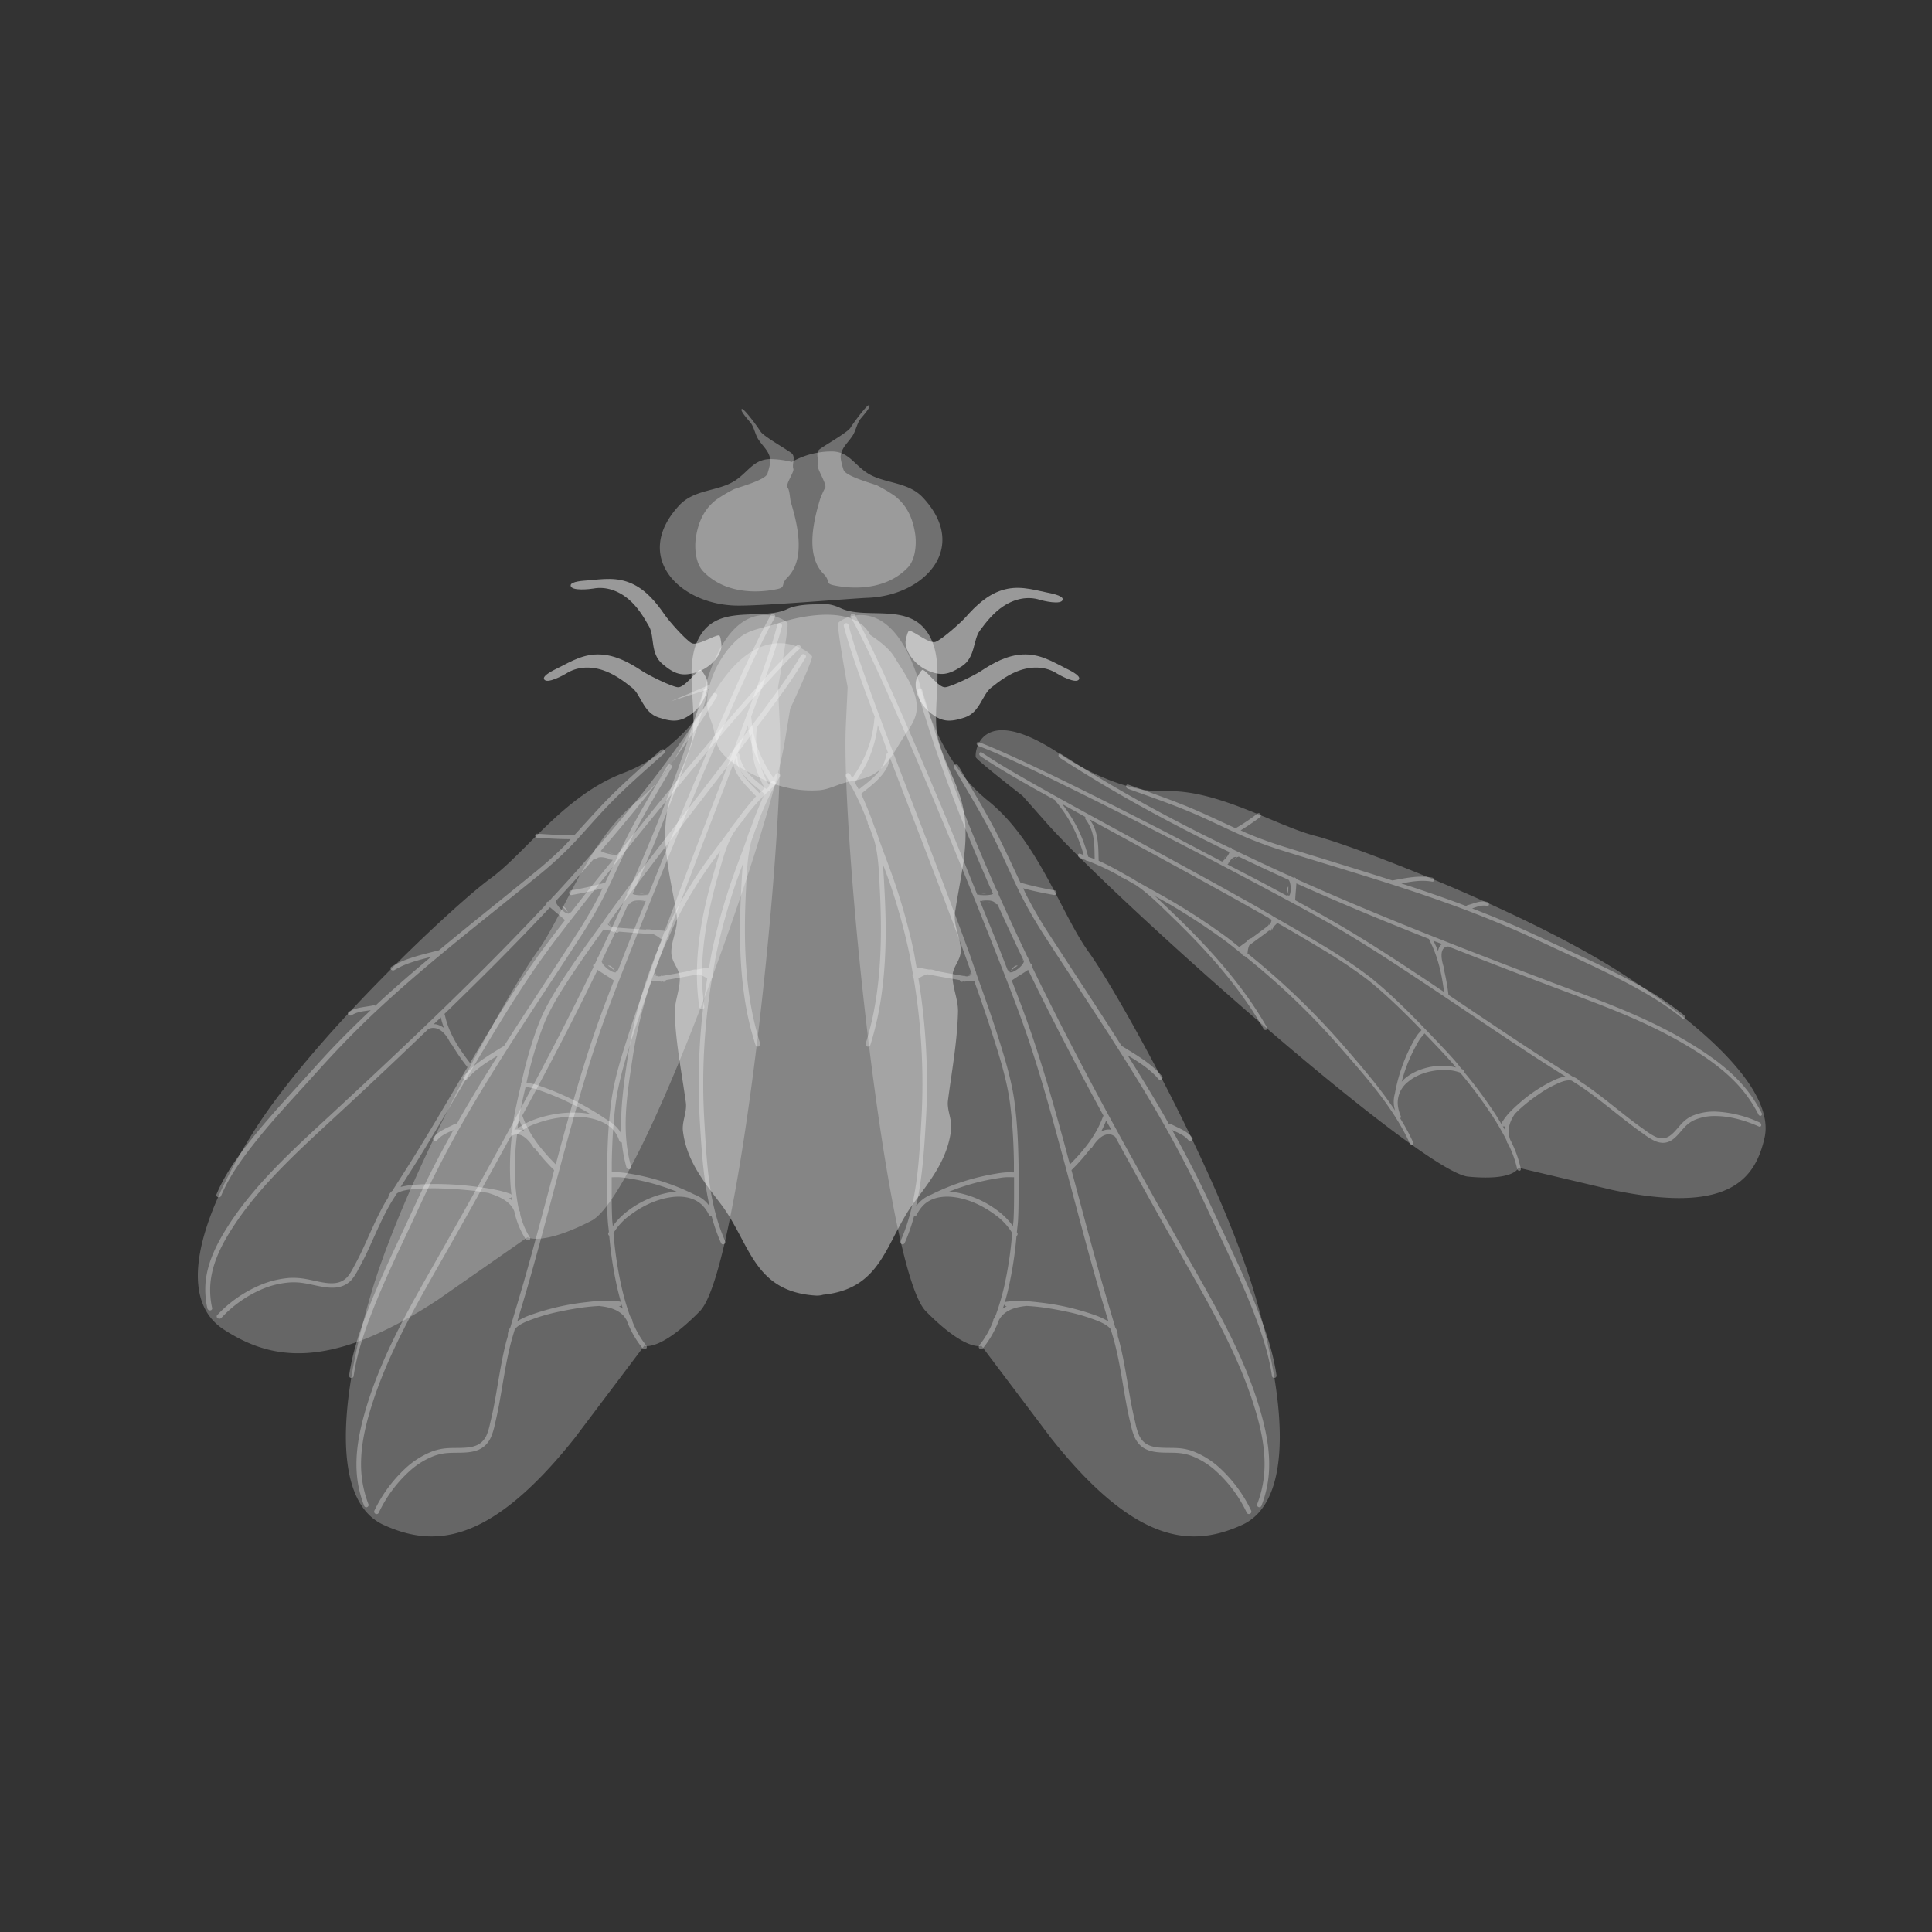 <svg id="Layer_1" data-name="Layer 1" xmlns="http://www.w3.org/2000/svg" viewBox="0 0 1000 1000"><rect x="0" y="0" width="1000" height="1000" fill="#333333" stroke="none"/><defs><style>.cls-1{isolation:isolate;}.cls-2,.cls-3,.cls-4,.cls-5,.cls-6,.cls-7,.cls-8{fill:#fff;}.cls-2{opacity:0.3;}.cls-3{opacity:0.4;}.cls-4{opacity:0.25;}.cls-5{opacity:0.3;}.cls-6{opacity:0.25;}.cls-7{opacity:0.3;}.cls-8{opacity:0.5;}</style></defs><g class="cls-1"><path class="cls-2" d="M430.1,233.68a41.84,41.84,0,0,0-20.26,5.42,47,47,0,0,0-10.65-1.47c-9.07-.2-11.87,6.76-18.89,11.24-8.62,5.53-20.87,4.3-28.65,12.62-24.27,26-.93,50.76,28.44,51.93,12.39.49,59.17-3.58,69.11-4,29.37-1.16,52.74-26,28.47-51.92-7.78-8.33-20-7.07-28.65-12.59C442,240.44,439.17,233.48,430.1,233.68Z"/><path class="cls-3" d="M426.07,312.75c-1.93.21-12.16-.56-18.54,2.48-12.14,5.78-32.42-1.63-43,10.87-12.84,15.21-2.09,41.72-7,59.16-3.75,13.34-11,23.56-12.71,37.89-2.09,17.05,2.86,33.75,5.41,50.39,1,6.68-2.72,12.66-2.75,19.29,0,5.54,4.41,8.36,4.38,13.78,0,5.94-2.84,12-2.6,18.29.61,15.8,3.62,30.3,5.73,45.73.69,5-2.11,9.85-1.5,14.84,1.89,15.4,10.92,26.3,19.57,37.68,15.3,20.1,16.59,45.34,49.14,47.44a11.2,11.2,0,0,0,3.89-.44c30.95-3.16,32.24-27.86,47.07-47.79,8.52-11.46,17.44-22.47,19.16-37.89.56-5-2.29-9.82-1.66-14.82,2-15.44,4.77-30,5.2-45.81.17-6.27-2.73-12.32-2.82-18.26-.08-5.43,4.35-8.27,4.26-13.81-.1-6.63-3.92-12.57-3-19.26,2.37-16.67,7.16-33.4,4.88-50.42-1.91-14.32-9.25-24.47-13.15-37.77-5.1-17.38,5.36-44-7.64-59.1-10.69-12.38-30.89-4.72-43.1-10.37C431.65,313.13,428.58,312.49,426.07,312.75Z"/><path class="cls-4" d="M365.1,355.13s-5,22.42-19.18,42.32a82.77,82.77,0,0,1-15.67,16.86c-26.23,20.9-38,58.72-52.47,78.7s-67.17,114.17-85.61,176.3-18.51,108.71,6.44,120,54,11.48,98.87-45l36-47.75s7.9,3.32,28.78-17.9S406.45,431,403.58,374.42l-.87-18.73s5.74-31.38,4.86-33.24S379.83,303.75,365.1,355.13Z"/><path class="cls-5" d="M321.67,675.16c.22.74.49,1.45.72,2.19a15.72,15.72,0,0,0-2.1-1.22A1.25,1.25,0,0,0,321.67,675.16Zm-1.56-65.86a27.61,27.61,0,0,1,3.85.4,111.94,111.94,0,0,1,26.52,7.21,31.38,31.38,0,0,0-4.54.4,50.61,50.61,0,0,0-22.33,10.5,36.1,36.1,0,0,0-6.42,6.82c-.07-1.07-.25-2.15-.31-3.22-.22-4.16-.25-8.34-.28-12.5,0-3.19,0-6.39,0-9.58C317.79,609.32,318.94,609.3,320.11,609.3ZM268.9,580a53.44,53.44,0,0,0,2.6,5.7,8.13,8.13,0,0,0-4.32-1.06,6.77,6.77,0,0,0-1,.22C267.1,583.24,268,581.64,268.9,580Zm92.2-75.66a3.68,3.68,0,0,1,.47,0,13.57,13.57,0,0,1,3.88,1.75c.2.12.42.19.63.29a336.1,336.1,0,0,0-3.79,74.94c.86,14.33,1.8,29,5,43.09a18,18,0,0,0-1.78-2.22,17,17,0,0,0-6.05-3.88,117.28,117.28,0,0,0-33.54-10.84,46.66,46.66,0,0,0-5.26-.66c-1.35-.06-2.67,0-4,0,0-1.82,0-3.65,0-5.48.16-8.55.55-17.08,1.47-25.58.36-3.29.76-6.59,1.35-9.84,1.92-10.49,5.17-20.77,8.42-30.91,2.91-9,6-18,9.21-27,1.09,0,2.19-.11,3.29-.22.18,0,.36.1.53.12l.91.13c.29,0,1.06.33.88.09-.5-.65-.28-.43-.32-.5l.26,0c.29.24.6.55.84.56a1.17,1.17,0,0,0,1.16-.9l3.95-.69C352.77,505.89,356.94,505.11,361.1,504.35ZM309.3,502c2.63,1.81,5.39,3.39,8,5.2a1.22,1.22,0,0,0,.53.13c-3.59,9.26-7.12,18.54-10.33,27.93-6.28,18.35-11.56,37.06-16.7,55.75-1.07,3.9-2.08,7.81-3.13,11.71-7.15-7.19-13.64-15.12-17.13-24.77-.06-.16-.2-.23-.31-.35,13.46-24.8,26.54-49.8,38.86-75.19C309.18,502.27,309.24,502.14,309.3,502Zm9.15.66c-.95-1.16-1.72-2.69-3.14-2.88S315.29,500,318.45,502.66Zm11.27-36.55a16.13,16.13,0,0,1,2,0l.79.07c.26,0,1,0,.78.09-2.41.6,0,0,.78.09.07,0,.12-.06.19-.06-3.27,8.1-6.66,16.15-9.86,24.27-1.53,3.87-3,7.75-4.55,11.62a1.21,1.21,0,0,0-.9.78c-.22-.19-.27-.16-.47-.34a5.62,5.62,0,0,0,.44.53c0,.05-.15.13-.16.13a3.9,3.9,0,0,1-2.38-.66,12.1,12.1,0,0,1-4-3.19,4.85,4.85,0,0,1-1-1.92c.12-.24.23-.48.34-.72,1.27,1.06.29.2.1-.15q6.8-14.16,13.25-28.5a1.1,1.1,0,0,0,.87-.38c4.05-.71,2.45-.39,4-.69,1.25-.22-2.52.34-3.79.41-.11,0,.17-.14.25-.22l.25-.22a4.67,4.67,0,0,1,1.1-.59A6.48,6.48,0,0,1,329.72,466.11Zm16.51-70.43a1.26,1.26,0,0,0-.76.59c-7.35,12.58-15,25.07-21.51,38.12-3.72,7.45-7.15,15.06-10.74,22.58-.12,0-.23-.07-.35,0a168,168,0,0,1-17.35,3.91,1.18,1.18,0,0,0-.94,1.38,1.21,1.21,0,0,0,1.38,1c5.35-1,10.67-2,15.91-3.48-.6,1.24-1.13,2.51-1.75,3.73a227.8,227.8,0,0,1-12.22,20.86c-12.31,19-24.86,37.88-37,57,0,0,0,0-.06,0-7.36,4.57-15.2,8.94-20.86,15.65a1.18,1.18,0,0,0,.16,1.66,1.16,1.16,0,0,0,1.66-.12c4.37-5.19,10.21-8.82,16-12.34C251,557,244.31,567.81,238,578.89c-.52.92-1,1.86-1.53,2.78,0,0-.06,0-.1-.06a1.28,1.28,0,0,0-1,.13c-3.82,2.12-8.21,3.4-11,7a1.21,1.21,0,0,0,.22,1.69,1.17,1.17,0,0,0,1.66-.22c2.13-2.69,5.39-3.9,8.45-5.32-4.79,8.61-9.44,17.31-13.81,26.15-4.1,8.29-7.9,16.71-11.84,25.08-6.62,14.1-13.26,28.18-18.91,42.69-4.16,10.67-7.76,21.68-9.43,33a1.19,1.19,0,1,0,2.35.34c1.69-11.52,5.46-22.63,9.68-33.44,5.51-14.15,12-27.86,18.47-41.59,3.93-8.36,7.75-16.78,11.84-25.06q8-16.23,17-32c18.51-32.38,39.64-63.15,59.91-94.43a230.06,230.06,0,0,0,12.34-21.07c4.86-9.57,9.05-19.49,13.84-29.1,6.48-13,14.13-25.43,21.45-38a1.25,1.25,0,0,0-.46-1.7A1.26,1.26,0,0,0,346.23,395.68Zm34.54-3.38a19.68,19.68,0,0,0,1.35,4.47c2.9,6,8.58,10,13.62,14.13a182.31,182.31,0,0,0-7.05,17.51,45.87,45.87,0,0,0-2,5.44q-1.61,4.53-3.29,9c-1.92,5.15-3.84,10.3-5.57,15.51a315.26,315.26,0,0,0-9.15,33.19c-.68,3.16-1.11,6.33-1.69,9.49a1.3,1.3,0,0,0-.84-.19c-1.86.3-3.7.69-5.55,1a4.78,4.78,0,0,0-.53-.06,8.14,8.14,0,0,0-2.13.37c-.25.08-1,.2-.72.25s0,0,.19.06c-3.58.7-7.16,1.36-10.74,2-1.29.23-2.63.45-3.95.66a6.8,6.8,0,0,1-1.44-.88,9.9,9.9,0,0,1,1.09.94l-1.34.19a5.17,5.17,0,0,1-2.16-.72.81.81,0,0,1-.25-.94c.67.57,2,1.68,1.56,1.19a19.88,19.88,0,0,0-1.47-1.47c0-.07.07-.13.09-.19,1.13.48-.06-.06.16-.44,0,0,0,0,0,0,1.05-2.92,2.07-5.86,3.13-8.77C354.58,460,367.86,426.21,380.77,392.3Zm6.33-17a64.17,64.17,0,0,0,4.63,17.35A72,72,0,0,0,399,405.1c-.67,1.19-1.38,2.36-2,3.57-4.68-3.78-10-7.42-12.68-12.93a19.33,19.33,0,0,1-1.57-5.1,1.1,1.1,0,0,0-1-.85l.12-.31C383.63,384.76,385.32,380,387.1,375.29Zm12.62-57.56a1.18,1.18,0,0,0-.72.56c-3.39,5.93-6.37,12.07-9.31,18.23-3.72,7.8-7.3,15.68-10.83,23.58-9.46,21.18-18.52,42.51-27.44,63.92-5.4,13-10.57,26.05-15.84,39.09-3.52-.44-2.78-.22-4.17-.57s2.54.36,3.79.66c.28.07-.56,0-.84.06l-1,.06a18.72,18.72,0,0,1-4.61-.18,4.85,4.85,0,0,1-1.28-.44c.06-.15.12-.29.19-.44s.37,0,0-.06c10.3-23.23,19.9-46.77,28.21-70.78,3.84-11.09,7.35-22.28,10.65-33.54a1.26,1.26,0,0,0-.84-1.57,1.29,1.29,0,0,0-1.57.88c-3.28,11.22-6.76,22.36-10.58,33.41-8.28,23.94-17.85,47.39-28.13,70.53a1.19,1.19,0,0,0-.88,1.35c0,.11.13.15.16.25q-7.31,16.39-15.06,32.6a3.48,3.48,0,0,0-.57,1.16c-.36.76-.7,1.53-1.06,2.29a1,1,0,0,0-.75,1.62c-.15.31-.29.61-.44.91-23.76,49-50.22,96.62-77,144-15.1,26.71-31.22,53.4-40.15,83-3.57,11.83-6.19,24.27-4.76,36.68a59.66,59.66,0,0,0,3.57,14.34,1.19,1.19,0,1,0,2.22-.85,57.8,57.8,0,0,1-3.41-13.78c-1.52-13.21,1.64-26.52,5.7-39,9.29-28.6,25-54.55,39.71-80.58q16-28.21,31.51-56.68h0a6,6,0,0,1,1.66-1c4.36-1.61,8.36,3.31,10.36,6.55a1.27,1.27,0,0,0,.82.56,102.18,102.18,0,0,0,9.8,11.12c-5.19,19.37-10.26,38.78-15.78,58.06-2,6.81-4,13.6-6.05,20.39-.3,1-.58,2-.88,3a7.18,7.18,0,0,0-1.28,4.48v0c-.33,1.17-.71,2.32-1,3.5-2.66,10.6-4.07,21.45-6.11,32.17-.6,3.18-1.31,6.33-2.07,9.49a32.16,32.16,0,0,1-1.87,6.23,11.75,11.75,0,0,1-1.79,2.72c-2.87,3.24-7.35,3.6-11.4,3.7-2.34.06-4.68,0-7,.16a28.32,28.32,0,0,0-7.52,1.53,43.65,43.65,0,0,0-14.53,9.18,72.19,72.19,0,0,0-15.76,21.58,1.29,1.29,0,0,0,.6,1.69,1.24,1.24,0,0,0,1.66-.57,68.35,68.35,0,0,1,16.57-22.11,39.87,39.87,0,0,1,12.3-7.39,26,26,0,0,1,6.86-1.41c7.06-.52,15.59,1.08,20.58-5.26a14.18,14.18,0,0,0,1.69-2.76,33.39,33.39,0,0,0,2.07-6.73c.77-3.19,1.45-6.36,2.06-9.58,2-10.67,3.43-21.49,6.08-32,.65-2.6,1.45-5.16,2.22-7.74,1.83-2.3,5.26-3.73,7.71-4.66.83-.32,1.64-.61,2.47-.91a97.33,97.33,0,0,1,12.56-3.48c4.72-1,9.51-1.87,14.31-2.44,2.25-.26,4.52-.44,6.8-.56,0,0,.05.06.09.06,4.59.52,9.2,1.6,12.44,5.14a14.35,14.35,0,0,1,1.44,2.09,51.74,51.74,0,0,0,8.39,14.75,1.2,1.2,0,0,0,1.69.13,1.17,1.17,0,0,0,.13-1.66,47.13,47.13,0,0,1-7.27-12.75,1.27,1.27,0,0,0-.06-.72c-.18-.32-.44-.59-.63-.9-.2-.52-.47-1-.66-1.51A124.58,124.58,0,0,1,321.7,666a195.79,195.79,0,0,1-4.16-27.81,32.09,32.09,0,0,1,8.64-9.27c6.21-4.68,13.72-8.29,21.49-9.3,5.69-.74,11.85.13,16,4.38a18.22,18.22,0,0,1,3.26,4.76,1.22,1.22,0,0,0,1.38.63,95.56,95.56,0,0,0,4.88,14,1.18,1.18,0,0,0,1.57.59,1.17,1.17,0,0,0,.59-1.56c-8.67-19.45-9.6-41.52-10.8-62.48a329.34,329.34,0,0,1,4-73.69,2,2,0,0,0,.4-2.26c.7-3.94,1.28-7.91,2.13-11.83a315.59,315.59,0,0,1,9.09-32.95c1.34-4,2.83-8,4.32-12-.44,4.87-.66,9.76-.91,14.54-1.1,20.92-.84,42.13,3.19,62.76A163.06,163.06,0,0,0,391,540.74a1.26,1.26,0,1,0,2.41-.72,160.76,160.76,0,0,1-4.07-16c-4.12-21-4.29-42.54-3.2-63.83.43-8.29.63-17,2.82-25.05.44-1.25.91-2.48,1.35-3.73a39,39,0,0,1,2-5,1.18,1.18,0,0,0,.1-.78,133.41,133.41,0,0,1,8.8-19.27s.09,0,.12,0a1.15,1.15,0,0,0,.44-1c.64-1.09,1.16-2.23,1.85-3.29a1.24,1.24,0,0,0-.38-1.72,1.22,1.22,0,0,0-.94-.19,1.28,1.28,0,0,0-.78.56c-.41.64-.7,1.33-1.09,2a65.52,65.52,0,0,1-9.43-19.2,64.71,64.71,0,0,1-2.1-12c0-.15-.12-.25-.19-.38,2.27-6.08,4.59-12.14,6.77-18.26,3.37-9.49,6.72-19,9.27-28.78a1.24,1.24,0,1,0-2.41-.62c-2.53,9.68-5.86,19.14-9.21,28.56-4.54,12.76-9.34,25.45-14.16,38.11-13.08,34.39-26.54,68.62-39.14,103.19-1.1,3-2.06,6-3.14,9l0,0c-.18-.1-.18.37-.25.56a4.65,4.65,0,0,0-.22.91c-3.63,10.17-7.29,20.32-10.58,30.6S319,555,317.1,565.55c-.6,3.3-1,6.65-1.35,10-1,9-1.31,18-1.47,27,0,1.71,0,3.42,0,5.14-.05.11-.14.19-.16.31a1.26,1.26,0,0,0,.16.63c0,3.45-.06,6.91,0,10.36,0,4.2,0,8.4.28,12.59.11,2,.43,4.07.6,6.11a3.11,3.11,0,0,0-.25.38,1.16,1.16,0,0,0,.43,1.53,197.66,197.66,0,0,0,4.54,28.66c.48,1.92,1,3.89,1.57,5.85a1.26,1.26,0,0,0-.72-.44,47.8,47.8,0,0,0-8.71-.4c-2.91.1-5.8.4-8.67.75a125.81,125.81,0,0,0-28.56,6.54,38.06,38.06,0,0,0-7,3.26c1.93-6.48,3.9-12.94,5.77-19.45,6.9-24.12,13.06-48.46,19.69-72.66,5.12-18.64,10.35-37.32,16.6-55.62,5.28-15.43,11.34-30.64,17.32-45.81q13.22-33.51,27.09-66.74c8.71-20.91,17.57-41.74,26.81-62.42,3.52-7.88,7.09-15.76,10.8-23.55,2.92-6.1,5.89-12.16,9.24-18a1.19,1.19,0,0,0-1.34-1.75Z"/><path class="cls-6" d="M370.18,357.71a105.55,105.55,0,0,1-27.84,31.53A80,80,0,0,1,322.94,400c-31.11,11.73-50.45,41.14-69.18,54.78S162.68,536.27,131.88,584.8s-39.67,88.08-16,103.39,53.8,22.17,110.86-15.49L273,640.41s7.55,4.64,33.18-8.59,92.47-200.18,100.16-248.88L409,366.83s11.87-25.33,11.3-27.12S395.11,317.45,370.18,357.71Z"/><path class="cls-5" d="M264.87,619.54c.08.68.23,1.35.33,2a16.87,16.87,0,0,0-1.94-1.52A1.34,1.34,0,0,0,264.87,619.54Zm10.79-56.3a35.62,35.62,0,0,1,3.92,1.23,140,140,0,0,1,26.1,12.22,38.78,38.78,0,0,0-4.78-.7,59.28,59.28,0,0,0-25.09,3.78,34.86,34.86,0,0,0-7.94,4.32c.13-.93.14-1.88.29-2.81.55-3.58,1.31-7.14,2.06-10.68.58-2.72,1.22-5.42,1.84-8.13ZM228.17,526.6a43.45,43.45,0,0,0,1.61,5.44,10.21,10.21,0,0,0-4.27-1.9,9.08,9.08,0,0,0-1,0C225.69,528.93,227,527.78,228.17,526.6ZM337.9,483.53a2.88,2.88,0,0,1,.49.11,16.3,16.3,0,0,1,3.69,2.38c.18.14.4.25.59.38a240.67,240.67,0,0,0-18.05,62.79c-1.82,12.37-3.61,25-3,37.74a17.49,17.49,0,0,0-1.43-2.3,18.84,18.84,0,0,0-5.53-4.69A144.91,144.91,0,0,0,282,563c-1.76-.64-3.52-1.29-5.33-1.77-1.38-.36-2.77-.57-4.15-.89.35-1.55.68-3.1,1.06-4.65a204.94,204.94,0,0,1,6.35-21.39c1-2.71,2-5.42,3.25-8.05,4-8.46,9.26-16.45,14.55-24.31,4.71-7,9.64-13.92,14.62-20.79,1.13.25,2.28.41,3.44.57.18.07.35.17.53.23s.61.22.92.31,1,.53.89.29c-.39-.67-.21-.43-.23-.5l.26,0c.27.28.52.61.77.67a1.21,1.21,0,0,0,1.37-.5l4.22.32C329,482.93,333.44,483.22,337.9,483.53Zm-53.19-13.9c2.38,2.13,4.94,4.12,7.32,6.26a1.67,1.67,0,0,0,.53.23c-5.47,7-10.87,14.11-16,21.35-10,14.13-19,28.81-27.8,43.51-1.84,3.06-3.62,6.15-5.45,9.23-6.05-7.76-11.27-16-13.06-25,0-.15-.17-.25-.26-.37,18.61-18,36.87-36.2,54.42-54.93Zm9.34,2.66c-.76-1.21-1.27-2.68-2.7-3.17S291.29,469.27,294.05,472.29Zm18.57-28.45a19.53,19.53,0,0,1,2,.48l.79.23c.27.08,1.07.27.8.26-2.61,0,0,0,.79.26.07,0,.14,0,.21,0-4.92,6.13-9.95,12.19-14.79,18.35-2.31,2.93-4.6,5.88-6.9,8.82a1.24,1.24,0,0,0-1.09.46c-.19-.22-.24-.2-.42-.4.12.18.23.39.36.55s-.18.07-.19.07a4.79,4.79,0,0,1-2.34-1.1,12.58,12.58,0,0,1-3.48-3.62,3.91,3.91,0,0,1-.68-1.86l.49-.53c1.11,1.19.26.24.13-.11q9.71-10.47,19.09-21.16a1.38,1.38,0,0,0,1-.12c4.32.32,2.6.22,4.31.34,1.34.1-2.68-.29-4-.52-.11,0,.2-.09.3-.13l.3-.13a5.13,5.13,0,0,1,1.25-.25A7.91,7.91,0,0,1,312.62,443.84Zm30.37-56a1.32,1.32,0,0,0-.89.33c-10,9-20.27,17.84-29.47,27.43-5.25,5.48-10.24,11.15-15.38,16.71a1.42,1.42,0,0,0-.35-.11c-6.23.17-12.44-.28-18.7-.66a1.05,1.05,0,0,0-1.23.95,1.25,1.25,0,0,0,1.24,1.14c5.74.36,11.43.74,17.13.71-.86.91-1.65,1.86-2.52,2.76A193.89,193.89,0,0,1,276.24,452c-16.33,13.31-32.88,26.46-49.07,39.9,0,0,0,0-.07,0-8.48,2.19-17.43,4.1-24.55,8.5a.91.91,0,0,0-.15,1.45,1.44,1.44,0,0,0,1.74.27c5.51-3.4,12.23-5.14,18.9-6.8-9.07,7.6-18,15.29-26.66,23.25-.72.66-1.41,1.35-2.12,2l-.08-.07a1.66,1.66,0,0,0-1-.12c-4.37.93-9.15,1-12.73,3.37a.94.94,0,0,0-.09,1.49,1.44,1.44,0,0,0,1.76.19c2.71-1.79,6.32-2.07,9.76-2.57-6.59,6.21-13,12.53-19.23,19-5.81,6.11-11.34,12.38-17,18.59-9.51,10.44-19,20.88-27.63,31.91-6.32,8.1-12.13,16.63-16,25.89a1.09,1.09,0,0,0,.79,1.38,1.25,1.25,0,0,0,1.58-.55c3.93-9.39,9.92-18,16.33-26.18,8.37-10.75,17.7-20.9,27-31.08,5.65-6.19,11.18-12.47,17-18.56Q186,531.33,198.32,520c25.27-23.24,53-44.52,79.84-66.43a196.15,196.15,0,0,0,16.75-15.06c6.83-7,13-14.47,19.82-21.53,9.16-9.55,19.42-18.35,29.37-27.31a1,1,0,0,0-.17-1.54A1.54,1.54,0,0,0,343,387.81Zm36.4,5.07a15.29,15.29,0,0,0,.55,4.11c1.87,5.8,7,10.43,11.44,15.13a145.29,145.29,0,0,0-10.59,13.25,33.85,33.85,0,0,0-3.07,4.17q-2.52,3.48-5.11,6.91c-3,3.92-5.91,7.86-8.69,11.88a236.85,236.85,0,0,0-15.73,26.1c-1.3,2.52-2.34,5.11-3.54,7.67a1.53,1.53,0,0,0-.84-.36c-2-.17-4-.26-5.94-.39-.18-.05-.35-.14-.54-.18a10.86,10.86,0,0,0-2.27-.17c-.27,0-1.05-.06-.79.05s0,0,.18.09c-3.83-.22-7.67-.49-11.5-.76-1.38-.1-2.8-.23-4.21-.35a7.69,7.69,0,0,1-1.33-1.08,13.24,13.24,0,0,1,1,1.05c-.48,0-.95-.09-1.43-.15a6,6,0,0,1-2.1-1.1.64.64,0,0,1-.08-.86c.58.64,1.75,1.89,1.39,1.37s-1-1.33-1.24-1.59a1.66,1.66,0,0,1,.13-.14c1.08.67-.06-.06.24-.33,0,0,0,0,0,0,1.64-2.24,3.24-4.5,4.9-6.73C339.51,444.35,359.63,418.72,379.39,392.88Zm9.76-13a48.32,48.32,0,0,0,1.53,15.8,60.8,60.8,0,0,0,5.14,12.25c-.92.85-1.88,1.68-2.75,2.57-4.14-4.29-9-8.61-10.7-13.9a14.59,14.59,0,0,1-.65-4.7c0-.45-.4-.77-.88-.94l.19-.24C383.77,387.13,386.42,383.49,389.15,379.89Zm23.92-46a1.27,1.27,0,0,0-.85.31c-4.62,4.26-8.87,8.79-13.07,13.34-5.33,5.78-10.52,11.65-15.66,17.54-13.79,15.82-27.19,31.85-40.46,48-8,9.78-15.86,19.7-23.78,29.55a32.24,32.24,0,0,1-4.21-1.44c-1.23-.55,2.57.89,3.8,1.43.28.12-.59-.09-.89-.14l-1-.17a23.8,23.8,0,0,1-4.73-1.21,6,6,0,0,1-1.25-.67l.28-.33s.38.09,0-.05c15.05-17.36,29.43-35.14,42.56-53.63,6.07-8.53,11.81-17.23,17.35-26a1.08,1.08,0,0,0-.58-1.52,1.4,1.4,0,0,0-1.78.38c-5.52,8.78-11.22,17.44-17.27,25.95-13.08,18.42-27.41,36.14-42.41,53.44-.65,0-1.18.39-1.16.94,0,.1.1.16.11.25q-10.67,12.26-21.74,24.23a2.94,2.94,0,0,0-.81.85c-.52.56-1,1.14-1.53,1.7a1.28,1.28,0,0,0-.82.18.82.82,0,0,0-.27,1l-.62.67C248.47,504.64,212.1,539,175.42,573.08c-20.67,19.22-42.4,38.18-57.22,61.24-5.92,9.22-11,19.19-11.84,30a44.75,44.75,0,0,0,1,13,1.36,1.36,0,0,0,1.46.93,1,1,0,0,0,1-1.14,42.93,42.93,0,0,1-.93-12.49c.91-11.57,6.7-22.15,13.26-31.83,15-22.16,36.14-40.59,56.31-59.32q21.86-20.28,43.31-40.9h0a6.7,6.7,0,0,1,1.92-.5c4.82-.37,8,4.74,9.49,7.94a1.35,1.35,0,0,0,.74.67,99.4,99.4,0,0,0,8.05,11.7c-9,15.26-17.93,30.58-27.29,45.68-3.3,5.34-6.73,10.63-10.1,15.93-.5.78-1,1.57-1.47,2.35a5.45,5.45,0,0,0-2.18,3.51v0c-.57.92-1.17,1.81-1.7,2.75-4.75,8.38-8.26,17.27-12.39,25.91-1.23,2.57-2.55,5.08-3.93,7.59a24.62,24.62,0,0,1-3.12,4.86,10,10,0,0,1-2.36,1.9c-3.58,2.09-8.3,1.37-12.5.52-2.43-.49-4.85-1.09-7.3-1.48a35.33,35.33,0,0,0-8.07-.42A48.53,48.53,0,0,0,132.81,666a64.9,64.9,0,0,0-20.38,14.7,1,1,0,0,0,.29,1.58,1.45,1.45,0,0,0,1.83-.1,62.2,62.2,0,0,1,21.32-15A45,45,0,0,1,150,663.79a32.65,32.65,0,0,1,7.37.38c7.4,1.18,15.93,4.5,22.29.26a12.61,12.61,0,0,0,2.27-1.95,25.59,25.59,0,0,0,3.41-5.24c1.4-2.54,2.71-5.07,4-7.67,4.11-8.6,7.6-17.46,12.33-25.81,1.17-2.06,2.48-4.06,3.76-6.06,2.33-1.54,6.15-2,8.86-2.19l2.73-.21a122,122,0,0,1,13.66-.06c5.09.21,10.2.59,15.28,1.21,2.38.29,4.76.67,7.14,1.08,0,0,.05.07.09.08,4.65,1.5,9.23,3.48,11.9,7.22a12.48,12.48,0,0,1,1.1,2.11,43.75,43.75,0,0,0,5.91,14.46,1.5,1.5,0,0,0,1.73.5.9.9,0,0,0,.44-1.38,39.94,39.94,0,0,1-5.12-12.5.86.86,0,0,0,.07-.63c-.13-.31-.34-.6-.48-.91-.11-.48-.3-1-.39-1.43a93.08,93.08,0,0,1-1.67-13.32,141,141,0,0,1,.93-24.58,31.18,31.18,0,0,1,10.69-5.89,55.33,55.33,0,0,1,24-3c6,.68,12.25,2.84,15.78,7.41a15.83,15.83,0,0,1,2.47,4.79,1.41,1.41,0,0,0,1.31.85,74.3,74.3,0,0,0,2.42,13,1.37,1.37,0,0,0,1.51.86,1,1,0,0,0,.91-1.19c-5.31-18.52-2.11-37.48.6-55.55a236.14,236.14,0,0,1,18-61.67,1.55,1.55,0,0,0,.85-1.82c1.46-3.2,2.81-6.43,4.44-9.57a237.15,237.15,0,0,1,15.61-25.89c2.16-3.12,4.45-6.16,6.74-9.2-1.37,4-2.52,8.14-3.68,12.14-5.09,17.52-8.82,35.59-8.53,54a122.86,122.86,0,0,0,1.21,14.78,1.4,1.4,0,0,0,1.46,1.08c.73,0,1.26-.53,1.17-1.14a120.92,120.92,0,0,1-1.19-14.55c-.31-18.77,3.59-37.12,8.73-54.95,2-6.94,3.85-14.27,7.64-20.63.69-1,1.4-1.9,2.1-2.86a29.52,29.52,0,0,1,3.06-3.81.87.87,0,0,0,.24-.64,106.92,106.92,0,0,1,12.75-14.34s.09,0,.13,0a.93.93,0,0,0,.65-.77c.86-.78,1.62-1.63,2.53-2.37a1,1,0,0,0-.06-1.55,1.59,1.59,0,0,0-.94-.38,1.41,1.41,0,0,0-.92.3c-.54.45-1,1-1.5,1.43a53.51,53.51,0,0,1-6.14-18.48,47.3,47.3,0,0,1,.08-10.64c0-.13-.08-.24-.12-.36,3.49-4.65,7-9.26,10.44-14a266.28,266.28,0,0,0,15-22.31,1.07,1.07,0,0,0-.62-1.5,1.39,1.39,0,0,0-1.76.41,262.45,262.45,0,0,1-14.92,22.15c-7.11,9.79-14.47,19.47-21.84,29.11-20,26.21-40.42,52.19-60,78.65-1.7,2.29-3.27,4.65-4.95,6.94l0,0c-.17-.13-.26.27-.37.42a3.39,3.39,0,0,0-.4.72c-5.68,7.8-11.38,15.58-16.73,23.56s-10.68,16-14.68,24.59c-1.25,2.67-2.27,5.42-3.28,8.18a216.48,216.48,0,0,0-6.61,22.56c-.35,1.45-.66,2.91-1,4.36-.07.08-.18.12-.22.23a.9.9,0,0,0,.05.56c-.68,2.93-1.37,5.86-2,8.8-.76,3.58-1.53,7.14-2.08,10.76-.27,1.76-.33,3.55-.54,5.32-.1.1-.23.17-.33.26a.93.93,0,0,0,.17,1.41,142.36,142.36,0,0,0-.71,25.38c.13,1.75.32,3.54.52,5.34a1.32,1.32,0,0,0-.66-.54,60.91,60.91,0,0,0-8.94-2.35c-3-.58-6.09-1-9.12-1.36a159.16,159.16,0,0,0-30.81-1,44.47,44.47,0,0,0-7.85,1.16c3.22-5.06,6.48-10.1,9.64-15.19,11.69-18.91,22.66-38.16,34.09-57.19,8.81-14.66,17.75-29.32,27.68-43.42,8.37-11.9,17.51-23.42,26.57-34.94q20-25.41,40.63-50.45c13-15.76,26.06-31.41,39.53-46.86,5.13-5.88,10.31-11.75,15.63-17.51,4.16-4.52,8.39-9,13-13.2a1,1,0,0,0-.14-1.49A1.57,1.57,0,0,0,413.07,333.9Z"/><path class="cls-4" d="M476.34,355.13s5.05,22.42,19.18,42.32a83.05,83.05,0,0,0,15.67,16.86c26.24,20.9,38,58.72,52.48,78.7s67.17,114.17,85.6,176.3,18.52,108.71-6.43,120-54.05,11.48-98.87-45l-36-47.75s-7.9,3.32-28.78-17.9S435,431,437.86,374.42l.88-18.73s-5.75-31.38-4.87-33.24S461.61,303.75,476.34,355.13Z"/><path class="cls-5" d="M519.77,675.16c-.22.74-.49,1.45-.72,2.19a15.72,15.72,0,0,1,2.1-1.22A1.25,1.25,0,0,1,519.77,675.16Zm1.57-65.86a27.91,27.91,0,0,0-3.86.4A112.07,112.07,0,0,0,491,616.91a31.26,31.26,0,0,1,4.54.4,50.56,50.56,0,0,1,22.33,10.5,35.78,35.78,0,0,1,6.42,6.82c.07-1.07.25-2.15.31-3.22.23-4.16.25-8.34.28-12.5,0-3.19,0-6.39,0-9.58C523.66,609.32,522.5,609.3,521.34,609.3ZM572.54,580a53.44,53.44,0,0,1-2.6,5.7,8.13,8.13,0,0,1,4.32-1.06,6.77,6.77,0,0,1,1,.22C574.35,583.24,573.42,581.64,572.54,580Zm-92.2-75.66a3.69,3.69,0,0,0-.47,0A13.57,13.57,0,0,0,476,506.1c-.2.12-.42.19-.63.29a336.1,336.1,0,0,1,3.79,74.94c-.86,14.33-1.8,29-5,43.09A17.22,17.22,0,0,1,476,622.2a16.85,16.85,0,0,1,6-3.88,117.28,117.28,0,0,1,33.54-10.84,46.66,46.66,0,0,1,5.26-.66c1.35-.06,2.68,0,4,0,0-1.82,0-3.65,0-5.48-.16-8.55-.55-17.08-1.47-25.58-.36-3.29-.75-6.59-1.35-9.84-1.92-10.49-5.16-20.77-8.42-30.91-2.91-9-6-18-9.21-27-1.09,0-2.19-.11-3.29-.22a5,5,0,0,1-.53.12l-.91.13c-.29,0-1.05.33-.88.09.5-.65.28-.43.32-.5l-.25,0c-.3.24-.6.55-.85.56a1.17,1.17,0,0,1-1.16-.9l-3.94-.69C488.67,505.89,484.51,505.11,480.34,504.35Zm51.8-2.35c-2.62,1.81-5.39,3.39-8,5.2a1.22,1.22,0,0,1-.53.13c3.59,9.26,7.12,18.54,10.34,27.93,6.28,18.35,11.56,37.06,16.69,55.75,1.07,3.9,2.08,7.81,3.13,11.71,7.16-7.19,13.64-15.12,17.13-24.77.06-.16.2-.23.31-.35-13.45-24.8-26.54-49.8-38.86-75.19C532.26,502.27,532.21,502.14,532.14,502Zm-9.14.66c.94-1.16,1.71-2.69,3.13-2.88S526.15,500,523,502.66Zm-11.28-36.55a16.13,16.13,0,0,0-2,0l-.78.07c-.27,0-1,0-.79.09,2.41.6,0,0-.78.09-.07,0-.12-.06-.19-.06,3.27,8.1,6.66,16.15,9.87,24.27,1.52,3.87,3,7.75,4.54,11.62a1.24,1.24,0,0,1,.91.78c.22-.19.26-.16.47-.34-.15.17-.29.38-.44.53s.15.13.15.13a3.9,3.9,0,0,0,2.38-.66,12,12,0,0,0,3.95-3.19,4.72,4.72,0,0,0,1-1.92l-.34-.72c-1.27,1.06-.29.2-.1-.15q-6.79-14.16-13.24-28.5a1.12,1.12,0,0,1-.88-.38c-4-.71-2.44-.39-4-.69-1.25-.22,2.52.34,3.79.41.11,0-.17-.14-.25-.22l-.25-.22a4.48,4.48,0,0,0-1.1-.59A6.48,6.48,0,0,0,511.72,466.11Zm-16.5-70.43a1.25,1.25,0,0,1,.75.59c7.35,12.58,15,25.07,21.51,38.12,3.72,7.45,7.15,15.06,10.75,22.58.11,0,.22-.07.34,0a168.59,168.59,0,0,0,17.35,3.91,1.18,1.18,0,0,1,.94,1.38,1.2,1.2,0,0,1-1.38,1c-5.35-1-10.66-2-15.91-3.48.6,1.24,1.14,2.51,1.76,3.73a230,230,0,0,0,12.21,20.86c12.31,19,24.86,37.88,37,57,0,0,0,0,.06,0,7.36,4.57,15.2,8.94,20.86,15.65a1.18,1.18,0,0,1-.16,1.66,1.16,1.16,0,0,1-1.66-.12c-4.37-5.19-10.2-8.82-16-12.34,6.79,10.79,13.47,21.65,19.79,32.73.53.92,1,1.86,1.54,2.78,0,0,0,0,.09-.06a1.28,1.28,0,0,1,1,.13c3.83,2.12,8.21,3.4,11,7a1.21,1.21,0,0,1-.22,1.69,1.16,1.16,0,0,1-1.65-.22c-2.14-2.69-5.4-3.9-8.46-5.32,4.8,8.61,9.45,17.31,13.81,26.15,4.1,8.29,7.9,16.71,11.84,25.08,6.62,14.1,13.26,28.18,18.91,42.69,4.16,10.67,7.76,21.68,9.43,33a1.19,1.19,0,0,1-1,1.35,1.2,1.2,0,0,1-1.35-1c-1.69-11.52-5.46-22.63-9.67-33.44-5.52-14.15-12-27.86-18.48-41.59-3.93-8.36-7.74-16.78-11.84-25.06q-8-16.23-17-32c-18.5-32.38-39.64-63.15-59.91-94.43a232.37,232.37,0,0,1-12.34-21.07c-4.85-9.57-9.05-19.49-13.84-29.1-6.48-13-14.12-25.43-21.45-38a1.24,1.24,0,0,1,.47-1.7A1.26,1.26,0,0,1,495.22,395.68Zm-34.55-3.38a20.17,20.17,0,0,1-1.34,4.47c-2.9,6-8.58,10-13.63,14.13a182.31,182.31,0,0,1,7.05,17.51,44.17,44.17,0,0,1,2,5.44q1.61,4.53,3.29,9c1.93,5.15,3.84,10.3,5.58,15.51a317.65,317.65,0,0,1,9.14,33.19c.68,3.16,1.11,6.33,1.69,9.49a1.31,1.31,0,0,1,.85-.19c1.85.3,3.69.69,5.54,1a4.78,4.78,0,0,1,.53-.06,8.14,8.14,0,0,1,2.13.37c.25.08,1,.2.72.25s0,0-.19.06c3.58.7,7.16,1.36,10.75,2,1.28.23,2.62.45,3.94.66a6.56,6.56,0,0,0,1.44-.88,9.9,9.9,0,0,0-1.09.94l1.34.19a5.08,5.08,0,0,0,2.16-.72.83.83,0,0,0,.26-.94c-.68.57-2,1.68-1.57,1.19s1.22-1.24,1.47-1.47c0-.07-.07-.13-.09-.19-1.13.48.06-.06-.16-.44,0,0,0,0,0,0-1.05-2.92-2.07-5.86-3.13-8.77C486.86,460,473.58,426.21,460.67,392.3Zm-6.32-17a64.56,64.56,0,0,1-4.64,17.35,72,72,0,0,1-7.23,12.46c.67,1.19,1.38,2.36,2,3.57,4.68-3.78,10-7.42,12.69-12.93a19.31,19.31,0,0,0,1.56-5.1,1.1,1.1,0,0,1,1-.85l-.12-.31C457.82,384.76,456.12,380,454.35,375.29Zm-12.62-57.56a1.24,1.24,0,0,1,.72.56c3.38,5.93,6.36,12.07,9.3,18.23,3.72,7.8,7.31,15.68,10.83,23.58C472,381.28,481.1,402.61,490,424c5.4,13,10.57,26.05,15.84,39.09,3.52-.44,2.78-.22,4.17-.57s-2.54.36-3.79.66c-.28.07.56,0,.85.06s.64.05,1,.06a18.64,18.64,0,0,0,4.6-.18,4.73,4.73,0,0,0,1.28-.44l-.18-.44s-.38,0,0-.06c-10.31-23.23-19.91-46.77-28.22-70.78-3.84-11.09-7.35-22.28-10.65-33.54a1.25,1.25,0,1,1,2.41-.69c3.29,11.22,6.76,22.36,10.59,33.41,8.28,23.94,17.85,47.39,28.12,70.53a1.18,1.18,0,0,1,.88,1.35c0,.11-.13.15-.16.25q7.31,16.39,15.06,32.6a3.48,3.48,0,0,1,.57,1.16c.36.76.7,1.53,1.06,2.29a1,1,0,0,1,.75,1.62c.15.31.3.61.44.91,23.76,49,50.22,96.62,77,144,15.1,26.71,31.22,53.4,40.15,83,3.57,11.83,6.19,24.27,4.76,36.68a59.66,59.66,0,0,1-3.57,14.34,1.19,1.19,0,1,1-2.22-.85,56.86,56.86,0,0,0,3.41-13.78c1.52-13.21-1.64-26.52-5.7-39-9.29-28.6-25-54.55-39.71-80.58q-16-28.21-31.5-56.68h0a6.26,6.26,0,0,0-1.66-1c-4.37-1.61-8.37,3.31-10.37,6.55a1.27,1.27,0,0,1-.82.56,102.18,102.18,0,0,1-9.8,11.12c5.2,19.37,10.26,38.78,15.79,58.06,1.95,6.81,4,13.6,6,20.39.3,1,.58,2,.88,3a7.18,7.18,0,0,1,1.28,4.48v0c.33,1.17.71,2.32,1,3.5,2.66,10.6,4.07,21.45,6.11,32.17.61,3.18,1.31,6.33,2.07,9.49a31.51,31.51,0,0,0,1.88,6.23,11.4,11.4,0,0,0,1.78,2.72c2.87,3.24,7.36,3.6,11.4,3.7,2.34.06,4.69,0,7,.16a28.33,28.33,0,0,1,7.51,1.53,43.65,43.65,0,0,1,14.53,9.18,72.19,72.19,0,0,1,15.76,21.58,1.29,1.29,0,0,1-.6,1.69,1.24,1.24,0,0,1-1.66-.57,68.46,68.46,0,0,0-16.56-22.11,40,40,0,0,0-12.31-7.39,25.93,25.93,0,0,0-6.86-1.41c-7.06-.52-15.59,1.08-20.58-5.26a15.23,15.23,0,0,1-1.69-2.76,34,34,0,0,1-2.06-6.73c-.77-3.19-1.46-6.36-2.07-9.58-2-10.67-3.43-21.49-6.08-32-.65-2.6-1.45-5.16-2.22-7.74-1.83-2.3-5.26-3.73-7.71-4.66-.82-.32-1.64-.61-2.47-.91a97.33,97.33,0,0,0-12.56-3.48c-4.72-1-9.51-1.87-14.31-2.44-2.25-.26-4.52-.44-6.8-.56,0,0,0,.06-.09.06-4.58.52-9.2,1.6-12.43,5.14a13.61,13.61,0,0,0-1.44,2.09,51.77,51.77,0,0,1-8.4,14.75A1.2,1.2,0,0,1,507,698a1.16,1.16,0,0,1-.12-1.66,47.09,47.09,0,0,0,7.26-12.75,1.19,1.19,0,0,1,.07-.72c.18-.32.43-.59.62-.9.2-.52.47-1,.66-1.51A124.58,124.58,0,0,0,519.74,666a195.79,195.79,0,0,0,4.16-27.81,32.09,32.09,0,0,0-8.64-9.27c-6.21-4.68-13.72-8.29-21.48-9.3-5.69-.74-11.86.13-16,4.38a18.22,18.22,0,0,0-3.26,4.76,1.22,1.22,0,0,1-1.37.63,96.8,96.8,0,0,1-4.89,14,1.18,1.18,0,0,1-2.16-1c8.67-19.45,9.6-41.52,10.8-62.48a329.93,329.93,0,0,0-4-73.69,2,2,0,0,1-.41-2.26c-.7-3.94-1.28-7.91-2.13-11.83a315.55,315.55,0,0,0-9.08-32.95c-1.35-4-2.84-8-4.33-12,.44,4.87.66,9.76.91,14.54,1.11,20.92.85,42.13-3.19,62.76a163.06,163.06,0,0,1-4.14,16.28,1.26,1.26,0,1,1-2.41-.72,158.06,158.06,0,0,0,4.07-16c4.12-21,4.29-42.54,3.2-63.83-.43-8.29-.63-17-2.82-25.05-.44-1.25-.9-2.48-1.35-3.73a37.64,37.64,0,0,0-2-5,1.18,1.18,0,0,1-.1-.78,133.41,133.41,0,0,0-8.8-19.27s-.08,0-.12,0a1.15,1.15,0,0,1-.44-1c-.64-1.09-1.16-2.23-1.85-3.29a1.25,1.25,0,0,1,.38-1.72,1.22,1.22,0,0,1,.94-.19,1.28,1.28,0,0,1,.78.56c.41.64.7,1.33,1.1,2a65.74,65.74,0,0,0,9.42-19.2,64.71,64.71,0,0,0,2.1-12c0-.15.13-.25.19-.38-2.27-6.08-4.59-12.14-6.77-18.26-3.37-9.49-6.72-19-9.27-28.78a1.25,1.25,0,0,1,.88-1.53,1.27,1.27,0,0,1,1.54.91c2.52,9.68,5.85,19.14,9.2,28.56,4.55,12.76,9.34,25.45,14.16,38.11,13.08,34.39,26.54,68.62,39.15,103.19,1.09,3,2.05,6,3.13,9l0,0c.18-.1.18.37.25.56a4,4,0,0,1,.22.91c3.63,10.17,7.29,20.32,10.58,30.6s6.56,20.66,8.49,31.26c.61,3.3,1,6.65,1.35,10,1,9,1.31,18,1.47,27,0,1.71,0,3.42,0,5.14,0,.11.14.19.16.31a1.16,1.16,0,0,1-.16.63c0,3.45.06,6.91,0,10.36,0,4.2-.05,8.4-.28,12.59-.11,2-.42,4.07-.59,6.11.07.13.18.24.25.38a1.17,1.17,0,0,1-.44,1.53,196.3,196.3,0,0,1-4.54,28.66c-.47,1.92-1,3.89-1.57,5.85a1.26,1.26,0,0,1,.72-.44,47.8,47.8,0,0,1,8.71-.4c2.91.1,5.8.4,8.67.75a126,126,0,0,1,28.57,6.54,38.28,38.28,0,0,1,7,3.26c-1.93-6.48-3.9-12.94-5.76-19.45-6.9-24.12-13.07-48.46-19.7-72.66C543.13,573,537.9,554.34,531.64,536c-5.28-15.43-11.34-30.64-17.32-45.81q-13.22-33.51-27.09-66.74c-8.7-20.91-17.57-41.74-26.81-62.42-3.52-7.88-7.09-15.76-10.8-23.55-2.91-6.1-5.89-12.16-9.24-18a1.19,1.19,0,0,1,.44-1.63A1.21,1.21,0,0,1,441.73,317.73Z"/><path class="cls-6" d="M547.47,389.48s17.13,12.37,37.12,17.7a63.49,63.49,0,0,0,18.78,2.36c26.65-1.06,57.18,17.9,77.38,23.1s107.82,38.75,157.5,70.43,80.11,63.49,75.09,85.79S894,628.34,834.92,616l-49-11.59s-1.76,6.9-26,4.61S576.44,465.53,541,425.18l-11.78-13.31s-23.33-18.1-24.11-19.89S506.64,363,547.47,389.48Z"/><path class="cls-5" d="M777.81,582.85c.38.63.71,1.28,1.08,1.92a13.81,13.81,0,0,1,.24-2.06A.89.89,0,0,1,777.81,582.85Zm-42.19-45.94a17.47,17.47,0,0,0-1.65,2.53,81.32,81.32,0,0,0-8.46,20.45,18.82,18.82,0,0,1,2.52-2.38c5-3.77,11.4-5.66,17.93-5.9a27.71,27.71,0,0,1,7.64.91c-.67-.78-1.28-1.61-2-2.38-2.61-3-5.32-5.85-8-8.71-2.07-2.2-4.17-4.36-6.26-6.54C736.79,535.57,736.21,536.23,735.62,536.91Zm6.3-50c.9,1.79,1.72,3.59,2.43,5.41a5.77,5.77,0,0,1,1.45-3.25,4.49,4.49,0,0,1,.62-.42C744.92,488.08,743.42,487.52,741.92,486.93Zm-95.11,2.22c-.07.1-.18.16-.23.27a10.93,10.93,0,0,0-.79,3.48c0,.19-.09.37-.12.56a387.11,387.11,0,0,1,50.77,49c8.93,10.3,18,20.88,25.65,32.38a20.7,20.7,0,0,1-.57-2.57,15.17,15.17,0,0,1,.47-6.19,87.49,87.49,0,0,1,9.57-27,31.53,31.53,0,0,1,2.18-3.53c.63-.83,1.36-1.53,2-2.33-1.2-1.24-2.38-2.5-3.59-3.73-5.66-5.75-11.42-11.35-17.42-16.63-2.32-2-4.67-4.06-7.09-5.93a259.1,259.1,0,0,0-24.35-16.2c-7.34-4.48-14.74-8.79-22.16-13a18.48,18.48,0,0,1-1.77,1.77c-.07.13-.11.28-.18.4l-.37.62c-.13.19-.31.84-.38.58-.18-.74-.14-.46-.17-.53l-.14.13a2,2,0,0,1,0,.88.85.85,0,0,1-1.17.05l-2.41,1.84C652,485.33,649.37,487.23,646.81,489.15ZM671,457.23c-.13,2.77-.46,5.48-.59,8.25a.91.91,0,0,1-.18.4c7.82,4.23,15.63,8.51,23.35,13.05,15.09,8.86,29.91,18.56,44.66,28.34,3.07,2,6.12,4.12,9.19,6.17-1.14-9.1-3.1-18.31-7.66-27a1,1,0,0,1-.07-.41C716.82,477,694,467.55,671.34,457.4Zm-4.11,5.8c-.29-1.34-.9-2.84-.33-3.8S666.67,459.34,666.87,463Zm-29.44-18.38a9.79,9.79,0,0,0-1,1.17l-.35.5c-.11.17-.49.63-.32.52,1.58-1,0,0-.33.53,0,0-.1,0-.13.06,6.9,3.63,13.84,7.15,20.73,10.82l9.83,5.29a.9.9,0,0,1,1,0c0-.26,0-.27,0-.51,0,.21.11.43.13.62s.15,0,.16,0c.51-.31.65-1.25.75-1.84a11.44,11.44,0,0,0-.13-4.5,5.39,5.39,0,0,0-.75-1.89l-.64-.29c.06,1.46,0,.3-.15-.05q-12.6-5.7-25.16-11.73a.73.73,0,0,1-.68.25c-2.47,1.88-1.47,1.16-2.46,1.9-.76.57,1.48-1.25,2.15-1.94.06-.06-.18,0-.27,0h-.27a3,3,0,0,0-.93.23A3.88,3.88,0,0,0,637.43,444.65Zm-54.14-38.5a.87.87,0,0,1,.76,0c11.85,4.29,23.8,8.35,35.54,13.46,6.71,2.93,13.37,6.12,20.06,9.16.06-.07.07-.18.15-.23A98.19,98.19,0,0,0,651,421a1,1,0,0,1,1.37.39,1.08,1.08,0,0,1-.05,1.47,118.15,118.15,0,0,1-10.16,6.93c1.1.49,2.19,1.05,3.3,1.52a207.25,207.25,0,0,0,19.67,7.12c18.51,5.79,37,11.35,55.55,17.3,0,0,0,0,0,0,6.64-1.17,13.38-2.78,20.57-1.49a1.31,1.31,0,0,1,1,1.22.78.78,0,0,1-.9.89c-5.56-1-10.82-.06-16,.93,10.41,3.4,20.8,6.91,31.17,10.79.86.32,1.72.68,2.58,1,0,0,0-.07,0-.1a.78.78,0,0,1,.56-.48c3.29-.79,6.29-2.48,10-1.7a1.38,1.38,0,0,1,1,1.28.77.77,0,0,1-1,.82c-2.81-.59-5.22.49-7.67,1.31,8,3.08,16,6.31,23.92,9.8,7.44,3.27,14.82,6.8,22.24,10.22,12.48,5.76,25,11.5,37.23,18.11a160.3,160.3,0,0,1,26.24,17.08,1.24,1.24,0,0,1,.38,1.5.85.85,0,0,1-1.32.11c-8.36-6.89-17.48-12.28-26.63-17.21-12-6.44-24.14-12-36.3-17.62-7.4-3.41-14.79-6.94-22.22-10.2q-14.58-6.4-29.31-11.89c-30.31-11.3-60.87-20-91.33-29.5a207.78,207.78,0,0,1-19.88-7.18c-8.65-3.71-17.2-8-25.85-11.79-11.69-5.1-23.6-9.13-35.41-13.4a1.42,1.42,0,0,1-.87-1.43A.86.86,0,0,1,583.29,406.15Zm-19.35,17.9a24.73,24.73,0,0,1,2.26,3.85c2.5,5.83,2.24,11.83,2.45,17.63,5.05,2.28,10,5,14.92,7.84A45.39,45.39,0,0,1,588.1,456c2.5,1.43,5,2.85,7.52,4.24,4.31,2.39,8.62,4.79,12.88,7.33,8.91,5.32,17.67,11.1,26.2,17.35,2.39,1.75,4.68,3.67,7,5.5a.89.89,0,0,1,.29-.63c1.12-.88,2.29-1.69,3.43-2.54.08-.1.13-.25.22-.35a5.21,5.21,0,0,1,1.3-1c.18-.09.62-.44.52-.25s0,0,0,.15q3.34-2.42,6.64-4.91c.79-.6,1.59-1.23,2.39-1.86a6.34,6.34,0,0,0,.14-1.44,11,11,0,0,0,.07,1.28c.27-.22.53-.43.79-.66a3.66,3.66,0,0,0,.6-1.76,1,1,0,0,0-.49-.79c0,.79.11,2.33,0,1.73s-.2-1.56-.23-1.86l-.17-.08c-.24,1,0-.07-.36-.2l0,0c-2.43-1.38-4.85-2.79-7.28-4.16C621.1,455,592.48,439.69,563.94,424.05Zm-14.23-7.92a77.25,77.25,0,0,1,9,14.57,82.61,82.61,0,0,1,4.54,12.76c1.11.42,2.23.8,3.33,1.26-.15-5.33.12-10.93-2.15-16.26a24,24,0,0,0-2.55-4.41,1,1,0,0,1-.06-1.16l-.27-.14C557.61,420.57,553.67,418.32,549.71,416.13Zm-43.82-32a.87.87,0,0,1,.73,0c5.54,2.08,11,4.53,16.5,7,6.94,3.16,13.86,6.45,20.76,9.78,18.52,8.95,36.93,18.23,55.32,27.65,11.15,5.71,22.24,11.63,33.36,17.45a16,16,0,0,0,1.7-2.83c.41-.94-1,1.74-1.45,2.67-.09.21.31-.3.46-.45s.35-.35.52-.53a11.8,11.8,0,0,0,2.16-2.82,3.52,3.52,0,0,0,.36-1.05l-.38-.19s-.19.22-.06,0c-20.27-9.85-40.39-20.33-60.18-31.88-9.14-5.33-18.18-10.93-27.17-16.7a1.4,1.4,0,0,1-.6-1.57.87.87,0,0,1,1.35-.31c9,5.75,18,11.33,27.06,16.65,19.72,11.51,39.76,21.95,60,31.76a1,1,0,0,1,1.32.41c.06.08,0,.17.08.26q14.34,6.93,28.75,13.47a3.44,3.44,0,0,1,1,.46c.68.31,1.35.64,2,.94a.79.79,0,0,1,.63-.14,1.25,1.25,0,0,1,.81.82l.81.36c43.76,19.6,88,36.67,132.16,53.38,24.92,9.43,50.33,18.24,74.05,33.23,9.49,6,18.9,13,26.28,22.28a72.27,72.27,0,0,1,7.59,11.9,1,1,0,0,1-.31,1.37,1.11,1.11,0,0,1-1.34-.65,70.45,70.45,0,0,0-7.3-11.42c-7.87-9.92-18.12-17.17-28.29-23.34-23.27-14.12-48-22.68-72.27-31.85q-26.34-9.94-52.62-20.32l0,0a3.72,3.72,0,0,0-1.49.27c-3.22,1.44-2,7.15-.88,10.54a1.15,1.15,0,0,1,0,.86,110.3,110.3,0,0,1,2.39,13.33c15.21,10.21,30.39,20.51,45.71,30.46,5.41,3.52,10.87,6.94,16.3,10.4l2.4,1.55a7.47,7.47,0,0,1,3.56,2.31l0,0c.93.61,1.87,1.18,2.79,1.81,8.23,5.69,16,12.28,24,18.42,2.38,1.82,4.78,3.56,7.22,5.27a32,32,0,0,0,5,3.16,9.39,9.39,0,0,0,2.66.82c3.53.53,6-1.84,8.07-4.14,1.19-1.33,2.31-2.75,3.58-4a16.88,16.88,0,0,1,4.73-3.35,28.77,28.77,0,0,1,13.19-2.23A60.33,60.33,0,0,1,910.8,581a1.44,1.44,0,0,1,.81,1.5.81.81,0,0,1-1.19.59c-7.44-3.31-15.21-5.43-22.65-5.43a26.12,26.12,0,0,0-10.93,2.15,15.53,15.53,0,0,0-4.32,3.05c-3.84,3.78-7,9.86-13.64,8.45a12.67,12.67,0,0,1-2.64-.9,34.9,34.9,0,0,1-5.42-3.39c-2.46-1.73-4.87-3.5-7.28-5.34-8-6.11-15.72-12.69-23.91-18.35-2-1.4-4.09-2.68-6.15-4-2.41-.51-5.05.53-6.87,1.32-.62.27-1.21.55-1.82.83a58.26,58.26,0,0,0-8.5,5,89.28,89.28,0,0,0-8.69,6.7c-1.29,1.14-2.53,2.35-3.74,3.59,0,0,0,.07,0,.1-1.93,3-3.52,6.48-2.82,10.79a15.93,15.93,0,0,0,.66,2.28,59.83,59.83,0,0,1,5.46,15,.84.84,0,0,1-.76,1.08,1.28,1.28,0,0,1-1.14-1.06,54.83,54.83,0,0,0-4.72-13,1.4,1.4,0,0,1-.43-.53c-.13-.33-.18-.66-.29-1s-.41-.95-.65-1.41c-2.23-4.26-4.73-8.4-7.37-12.43a235.05,235.05,0,0,0-16.08-21.45,24.93,24.93,0,0,0-10.33-1.28c-6.14.44-12.22,2.36-16.73,6.22a13.66,13.66,0,0,0-5.1,12.38A20.33,20.33,0,0,0,725,577.6a1,1,0,0,1-.27,1.23,115.23,115.23,0,0,1,6.71,12.43.92.92,0,0,1-.39,1.32,1.14,1.14,0,0,1-1.32-.72c-8.39-18.37-22.32-34-35.4-49a378.57,378.57,0,0,0-50.07-48c-.71,0-1.24-.57-1.67-1.3-2.92-2.29-5.8-4.66-8.78-6.85q-12.71-9.28-26-17.21c-3.3-2-6.64-3.82-10-5.67,3.38,3.07,6.69,6.29,9.93,9.4,14.2,13.66,27.91,28.32,39.36,44.78,3.06,4.4,5.89,8.93,8.58,13.55a1.07,1.07,0,0,1-.23,1.5,1.14,1.14,0,0,1-1.44-.58c-2.65-4.55-5.43-9-8.44-13.34C634,502.31,620,487.48,605.58,473.56c-5.62-5.42-11.38-11.23-17.75-15.48l-3.1-1.76a36.68,36.68,0,0,0-4.3-2.25,1.4,1.4,0,0,1-.55-.48,127.84,127.84,0,0,0-16.94-8s0,.05-.08.05a1.13,1.13,0,0,1-.89-.45c-1-.37-2-.84-3.06-1.16a1.42,1.42,0,0,1-.94-1.4.9.9,0,0,1,.34-.68.86.86,0,0,1,.76-.07c.62.19,1.22.49,1.83.7a76.64,76.64,0,0,0-7.85-18.64,79.36,79.36,0,0,0-6.76-9.4,1.31,1.31,0,0,1-.15-.37c-5.1-2.83-10.2-5.62-15.27-8.52-7.87-4.51-15.75-9.08-23.38-14.26a1.38,1.38,0,0,1-.57-1.56.87.87,0,0,1,1.36-.27c7.57,5.14,15.39,9.66,23.2,14.13,10.58,6.07,21.24,11.94,31.89,17.78,28.93,15.86,57.94,31.38,86.75,47.64,2.49,1.4,5,2.91,7.44,4.33,0,0,0,0,0,0,0-.17.33.15.49.24a5.22,5.22,0,0,1,.7.49c8.43,4.82,16.87,9.63,25.21,14.73a265,265,0,0,1,24.61,16.4c2.45,1.91,4.82,4,7.18,6,6.33,5.57,12.36,11.5,18.33,17.57,1.13,1.15,2.24,2.33,3.36,3.5.1,0,.2,0,.28.12a1.38,1.38,0,0,1,.34.52c2.26,2.35,4.53,4.69,6.77,7.07,2.73,2.89,5.45,5.77,8.08,8.77,1.28,1.46,2.44,3,3.69,4.52.12,0,.25.06.37.11a1.34,1.34,0,0,1,.78,1.31A233.84,233.84,0,0,1,774.19,577c1,1.59,2,3.25,3,4.92a1.06,1.06,0,0,1,.07-.73,31.63,31.63,0,0,1,4.05-5.37,62.44,62.44,0,0,1,4.8-4.56A75.5,75.5,0,0,1,804.6,559a23.23,23.23,0,0,1,5.59-1.86c-5.19-3.3-10.38-6.56-15.55-9.92-19.16-12.46-38.1-25.49-57.18-38.15-14.7-9.75-29.48-19.46-44.52-28.31-12.69-7.47-25.62-14.32-38.49-21.19q-28.41-15.18-57-29.77-26.94-13.81-54-27c-6.89-3.32-13.81-6.63-20.73-9.78-5.43-2.46-10.86-4.87-16.35-6.92a1.36,1.36,0,0,1-.85-1.37A.83.83,0,0,1,505.89,384.16Z"/><path class="cls-7" d="M423.22,240.71c.81-2.37-1.14-5.76.6-7.79,1.19-1.38,14.72-8.86,16.35-11.47,1.88-3,8.7-12.13,9.68-11.73,1.51.6-4.22,6.63-4.84,7.6-1.53,2.36-2.2,6-3.72,8.22-2.65,4-5.44,5.86-6.15,10.37-.24,1.52.95,5.77,1.5,7.32,1.15,3.28,14.07,6.74,17.31,8a77.44,77.44,0,0,1,9.12,5.4c6.5,5,9.44,11.86,10.62,19.73.79,5.28.15,13.2-3.73,17.31C460.22,304,445,305.64,431.8,303c-5-1-1.72-2.14-5.44-5.86-9.7-9.7-5.23-27.67-1.86-38.91a48.19,48.19,0,0,1,2.61-5.77C428.22,250.91,422.66,242.34,423.22,240.71Z"/><path class="cls-7" d="M410.64,242.67c-.81-2.37,1.14-5.75-.6-7.78-1.19-1.39-14.72-8.87-16.35-11.48-1.88-3-8.7-12.12-9.68-11.72-1.51.6,4.22,6.63,4.84,7.59,1.53,2.37,2.2,5.95,3.72,8.23,2.65,4,5.44,5.86,6.15,10.37.24,1.51-1,5.77-1.5,7.32-1.15,3.28-14.07,6.74-17.31,8a77.44,77.44,0,0,0-9.12,5.4c-6.5,5-9.44,11.87-10.62,19.74-.79,5.28-.15,13.19,3.73,17.31,9.74,10.35,24.92,12,38.16,9.31,5-1,1.75-2.31,5.47-6,9.7-9.71,5.23-27.68,1.86-38.91-.58-1.95-.55-6.1-1.75-7.75S411.2,244.31,410.64,242.67Z"/><path class="cls-5" d="M451,329.83c-7.21-17-35.08-11.68-49-7-5.91,2-13.5,2.83-18.56,6.71-10.2,7.83-18.83,24.53-17.19,37.4.38,3,1.86,6.05,2.72,8.91,1.13,3.75,1.15,7.9,3,11.34,4,7.34,16.22,12.92,23.25,16.31A57.89,57.89,0,0,0,424.18,409c5-.45,9.36-3,14.24-4.14,4.26-1,9.73-1.67,13.58-4,7.79-4.64,11.13-12.35,15.87-19.56,2.6-4,5.87-8.21,6.5-13.14,1.28-10-6.53-19.91-11.37-28-4.1-6.87-14.7-13-21.67-17.09l-94,39.87"/><path class="cls-8" d="M362.48,346.72c-2.39.78-8.21,9.38-11.67,9s-15.23-6.27-18.33-8.33c-6.56-4.36-13.78-8.29-21.73-8.64-8.65-.39-14.83,3.39-22.27,7.17-1.15.59-7.71,3.58-6.9,5.54,1.21,3,10.51-2.23,11.5-2.87,5.41-3.46,12.24-3.93,19-1.69,5.55,1.83,10.62,5.46,15.17,9.14s5.74,12.73,13.52,15.31,12,2.44,18.22-2.71,8.57-13.77,6.47-17.9C364.46,348.82,363.09,346.53,362.48,346.72Z"/><path class="cls-8" d="M372.17,328.87c-2.5-.18-11.12,5.62-14.2,4s-11.78-11.52-13.88-14.59c-4.45-6.5-9.68-12.85-16.91-16.15-7.88-3.61-15-2.41-23.34-1.69-1.29.11-8.49.42-8.47,2.55,0,3.2,10.58,1.86,11.73,1.64,6.32-1.18,12.82.94,18.26,5.55,4.46,3.77,7.79,9,10.64,14.16s.55,13.95,6.8,19.26,10.25,6.77,17.91,4.3,13.1-9.55,12.7-14.17C373.22,331.55,372.81,328.91,372.17,328.87Z"/><path class="cls-8" d="M477.65,346.72c2.39.78,8.21,9.38,11.66,9s15.23-6.27,18.33-8.33c6.56-4.36,13.79-8.29,21.73-8.64,8.66-.39,14.84,3.39,22.28,7.17,1.15.59,7.71,3.58,6.9,5.54-1.22,3-10.51-2.23-11.5-2.87-5.41-3.46-12.24-3.93-19-1.69-5.54,1.83-10.61,5.46-15.16,9.14s-5.74,12.73-13.52,15.31-12.05,2.44-18.22-2.71-8.57-13.77-6.47-17.9C475.67,348.82,477,346.53,477.65,346.72Z"/><path class="cls-8" d="M470.65,326.49c2.51.13,10.35,6.95,13.61,5.73s13.1-10,15.56-12.77c5.22-5.9,11.19-11.56,18.77-13.95,8.26-2.61,15.21-.54,23.37,1.19,1.27.27,8.37,1.47,8.1,3.58-.41,3.17-10.73.55-11.85.19-6.12-1.95-12.84-.64-18.8,3.26-4.89,3.19-8.85,8-12.3,12.74s-2.26,13.78-9.11,18.28-11,5.46-18.31,2.07-11.83-11.09-10.86-15.63C469.28,329,470,326.45,470.65,326.49Z"/></g></svg>